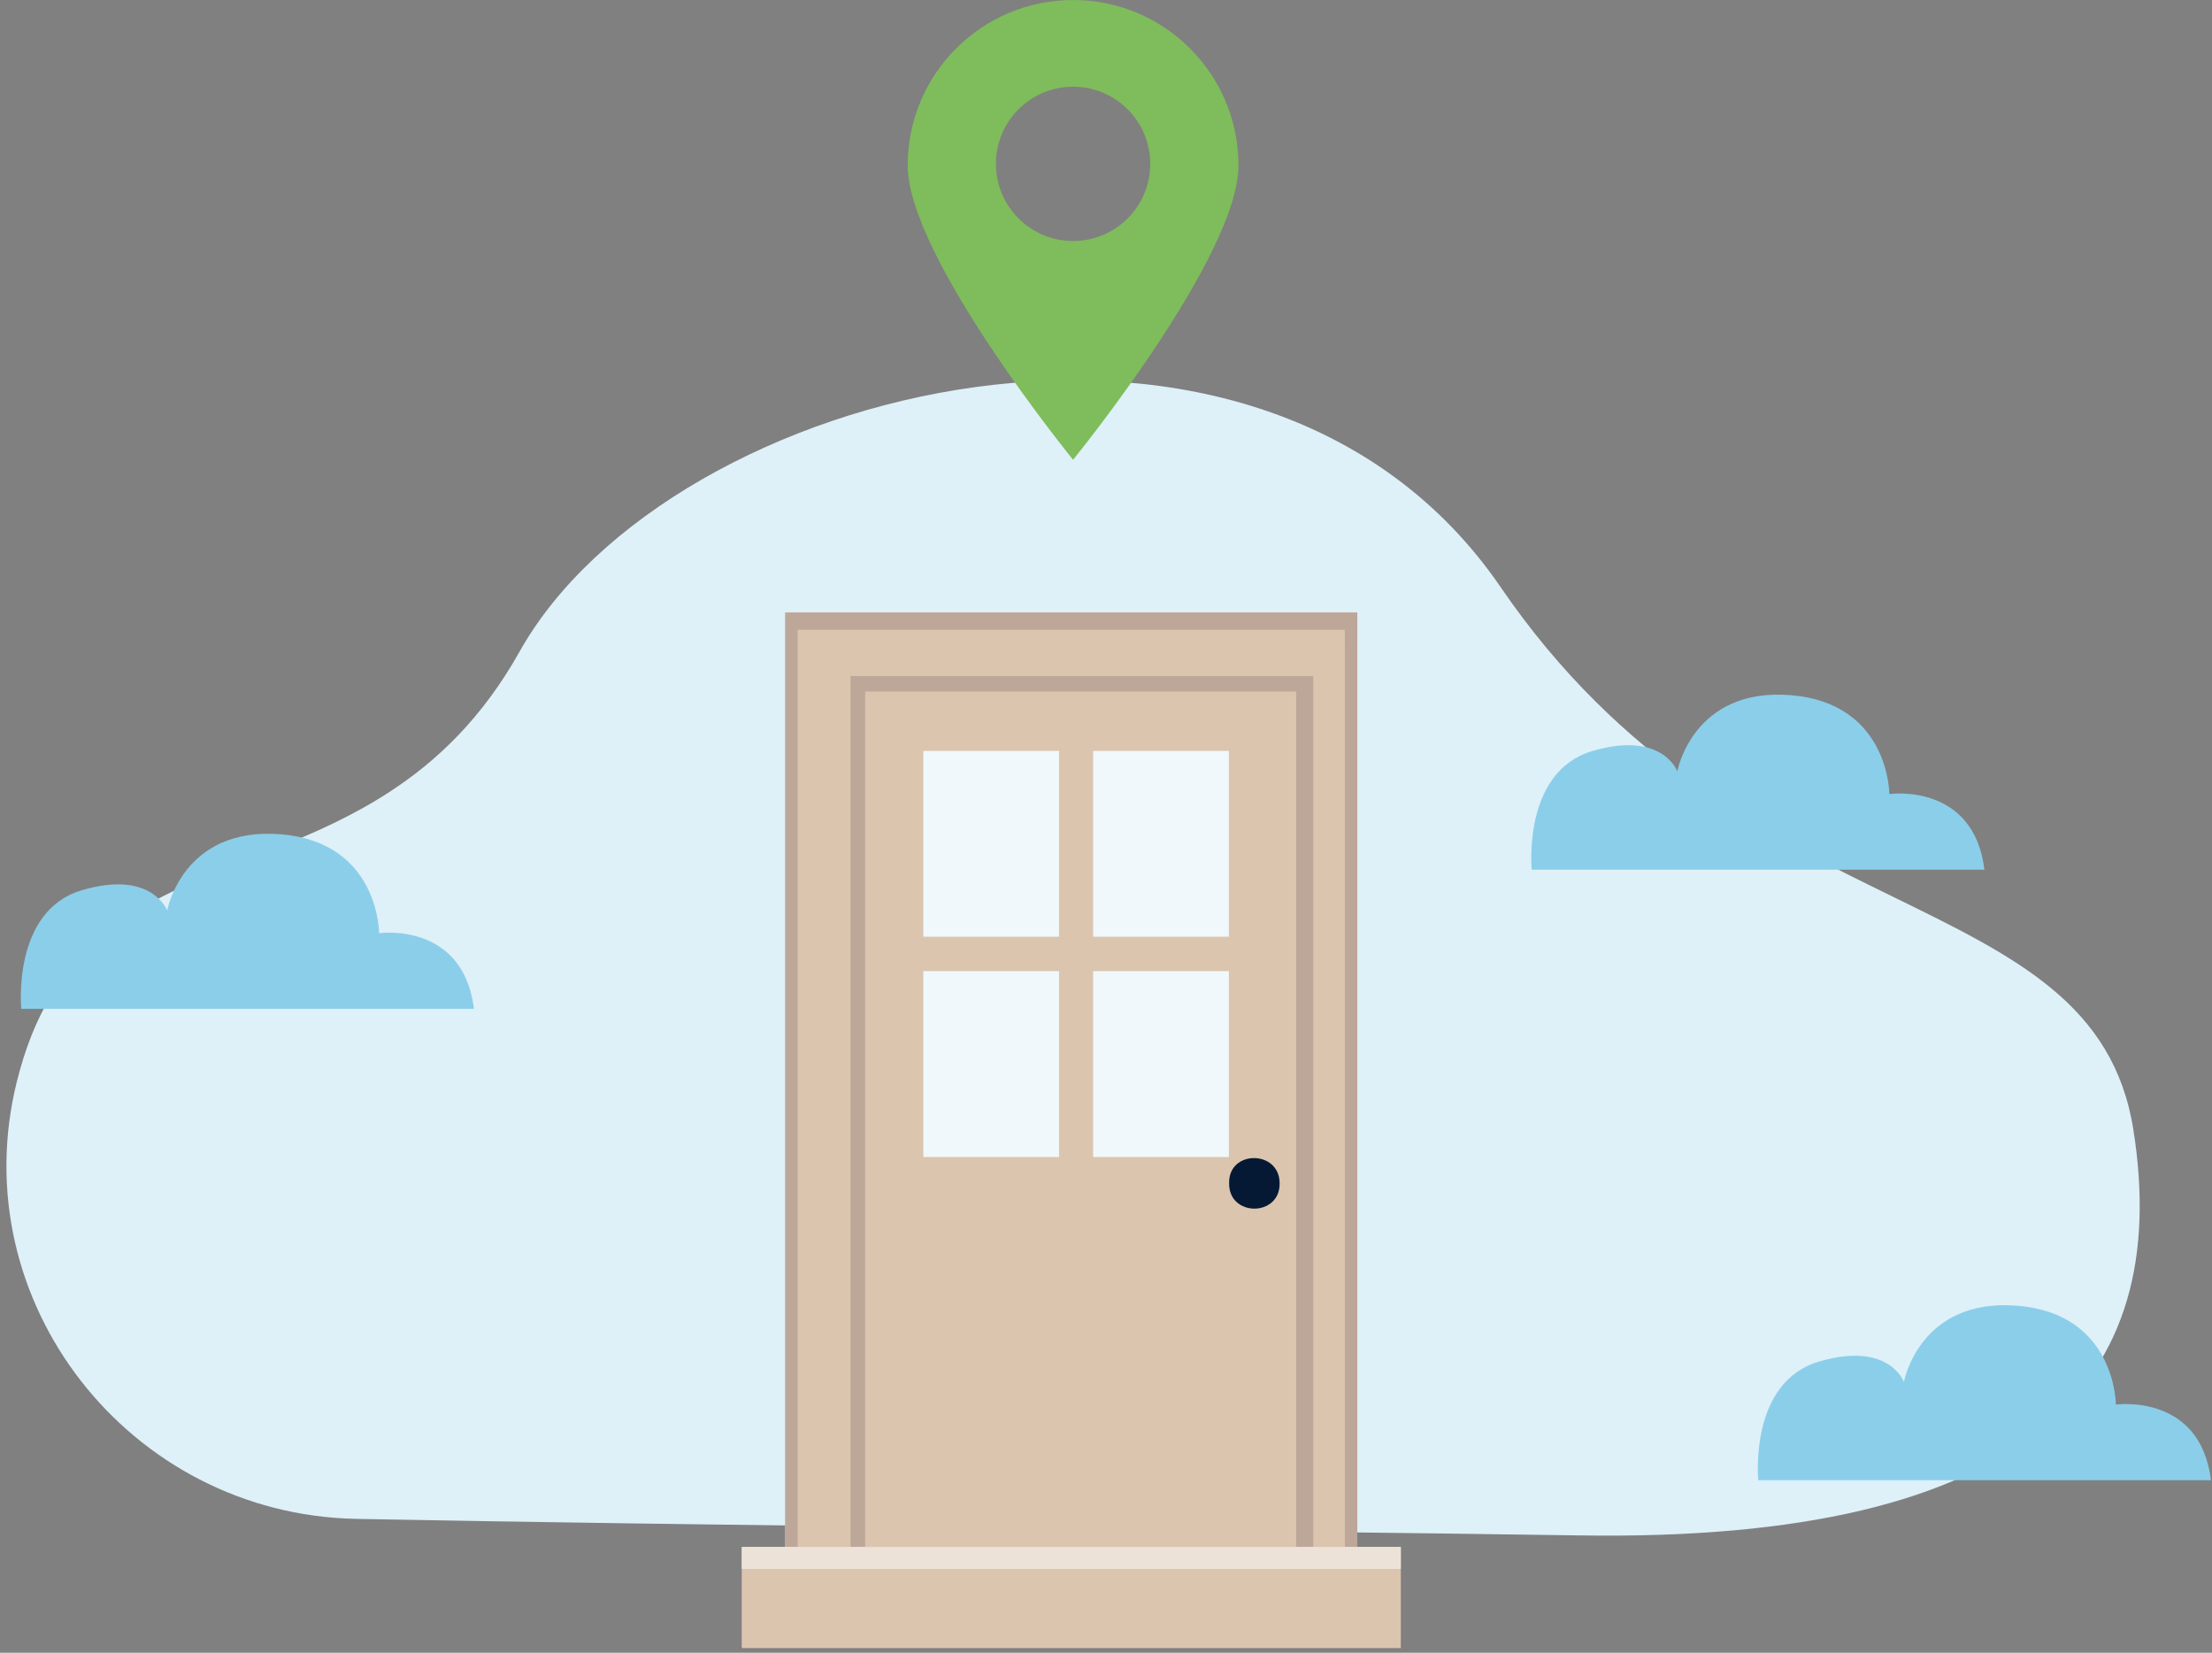<?xml version="1.0" encoding="UTF-8"?>
<svg width="344px" height="257px" viewBox="0 0 344 257" version="1.1" xmlns="http://www.w3.org/2000/svg" xmlns:xlink="http://www.w3.org/1999/xlink">
    <rect x="0" y="0" width="344" height="257" fill="#808080" stroke="none"/>
    <title>Slice 1</title>
    <g id="Page-1" stroke="none" stroke-width="1" fill="none" fill-rule="evenodd">
        <g id="entry" transform="translate(0.999, 0)" fill-rule="nonzero">
            <path d="M54.351,236.18 C19.141,235.47 -6.879,202.37 1.621,168.18 C1.761,167.62 1.911,167.05 2.071,166.48 C13.381,125.48 56.521,142.82 79.811,101.31 C103.101,59.8 194.871,36.47 232.381,91.31 C269.891,146.15 324.581,136.62 330.771,175.66 C336.961,214.7 314.771,239.89 244.511,238.75 C194.191,238 102.391,237.15 54.351,236.18 Z" id="Path" fill="#DEF0F8"></path>
            <path d="M165.881,0 C151.676,0 140.161,11.515 140.161,25.72 C140.161,39.92 165.881,71.49 165.881,71.49 C165.881,71.49 191.601,39.92 191.601,25.72 C191.601,11.515 180.085,0 165.881,0 Z M165.881,37.48 C159.253,37.48 153.881,32.107 153.881,25.48 C153.881,18.853 159.253,13.48 165.881,13.48 C172.508,13.48 177.881,18.853 177.881,25.48 C177.881,28.663 176.616,31.715 174.366,33.965 C172.115,36.216 169.063,37.48 165.881,37.48 Z" id="Shape" fill="#7FBC5B"></path>
            <path d="M282.571,135.23 L237.211,135.23 C237.211,135.23 235.701,120.02 246.621,116.79 C257.541,113.56 259.851,119.94 259.851,119.94 C259.851,119.94 262.241,106.84 277.531,108.1 C292.821,109.36 292.821,123.47 292.821,123.47 C292.821,123.47 305.931,121.62 307.611,135.23 L282.571,135.23 Z" id="Path" fill="#8BCEEA"></path>
            <path d="M47.681,156.87 L2.311,156.87 C2.311,156.87 0.801,141.66 11.721,138.43 C22.641,135.2 25.001,141.58 25.001,141.58 C25.001,141.58 27.391,128.48 42.681,129.73 C57.971,130.98 57.961,145.11 57.961,145.11 C57.961,145.11 71.001,143.26 72.711,156.87 L47.681,156.87 Z" id="Path" fill="#8BCEEA"></path>
            <path d="M317.811,230.17 L272.441,230.17 C272.441,230.17 270.931,214.96 281.851,211.73 C292.771,208.5 295.091,214.88 295.091,214.88 C295.091,214.88 297.481,201.78 312.771,203.04 C328.061,204.3 328.051,218.41 328.051,218.41 C328.051,218.41 341.161,216.56 342.841,230.17 L317.811,230.17 Z" id="Path" fill="#8BCEEA"></path>
            <rect id="Rectangle" fill="#EBCDBF" x="121.111" y="95.24" width="88.97" height="154.74"></rect>
            <rect id="Rectangle" fill="#BCA799" x="121.111" y="95.24" width="88.97" height="154.74"></rect>
            <rect id="Rectangle" fill="#DBC5AF" x="123.051" y="97.93" width="85.09" height="148.27"></rect>
            <rect id="Rectangle" fill="#DBC5AF" x="124.551" y="101.22" width="83.59" height="144.97"></rect>
            <rect id="Rectangle" fill="#BCA799" x="131.271" y="105.13" width="71.96" height="135.41"></rect>
            <rect id="Rectangle" fill="#DBC5AF" x="114.351" y="240.54" width="102.5" height="15.73"></rect>
            <rect id="Rectangle" fill="#EDE2D7" x="114.351" y="240.54" width="102.5" height="3.42"></rect>
            <rect id="Rectangle" fill="#DBC5AF" x="133.541" y="107.53" width="67.04" height="133.01"></rect>
            <rect id="Rectangle" fill="#F0F8FB" x="142.591" y="116.76" width="21.11" height="28.9"></rect>
            <rect id="Rectangle" fill="#F0F8FB" x="169.001" y="116.76" width="21.11" height="28.9"></rect>
            <rect id="Rectangle" fill="#F0F8FB" x="142.591" y="151.01" width="21.11" height="28.9"></rect>
            <rect id="Rectangle" fill="#F0F8FB" x="169.001" y="151.01" width="21.11" height="28.9"></rect>
            <path d="M198.001,184 C198.081,189.25 190.071,189.25 190.151,184 C190.001,178.77 198.001,178.77 198.001,184 Z" id="Path" fill="#051934"></path>
        </g>
    </g>
</svg>